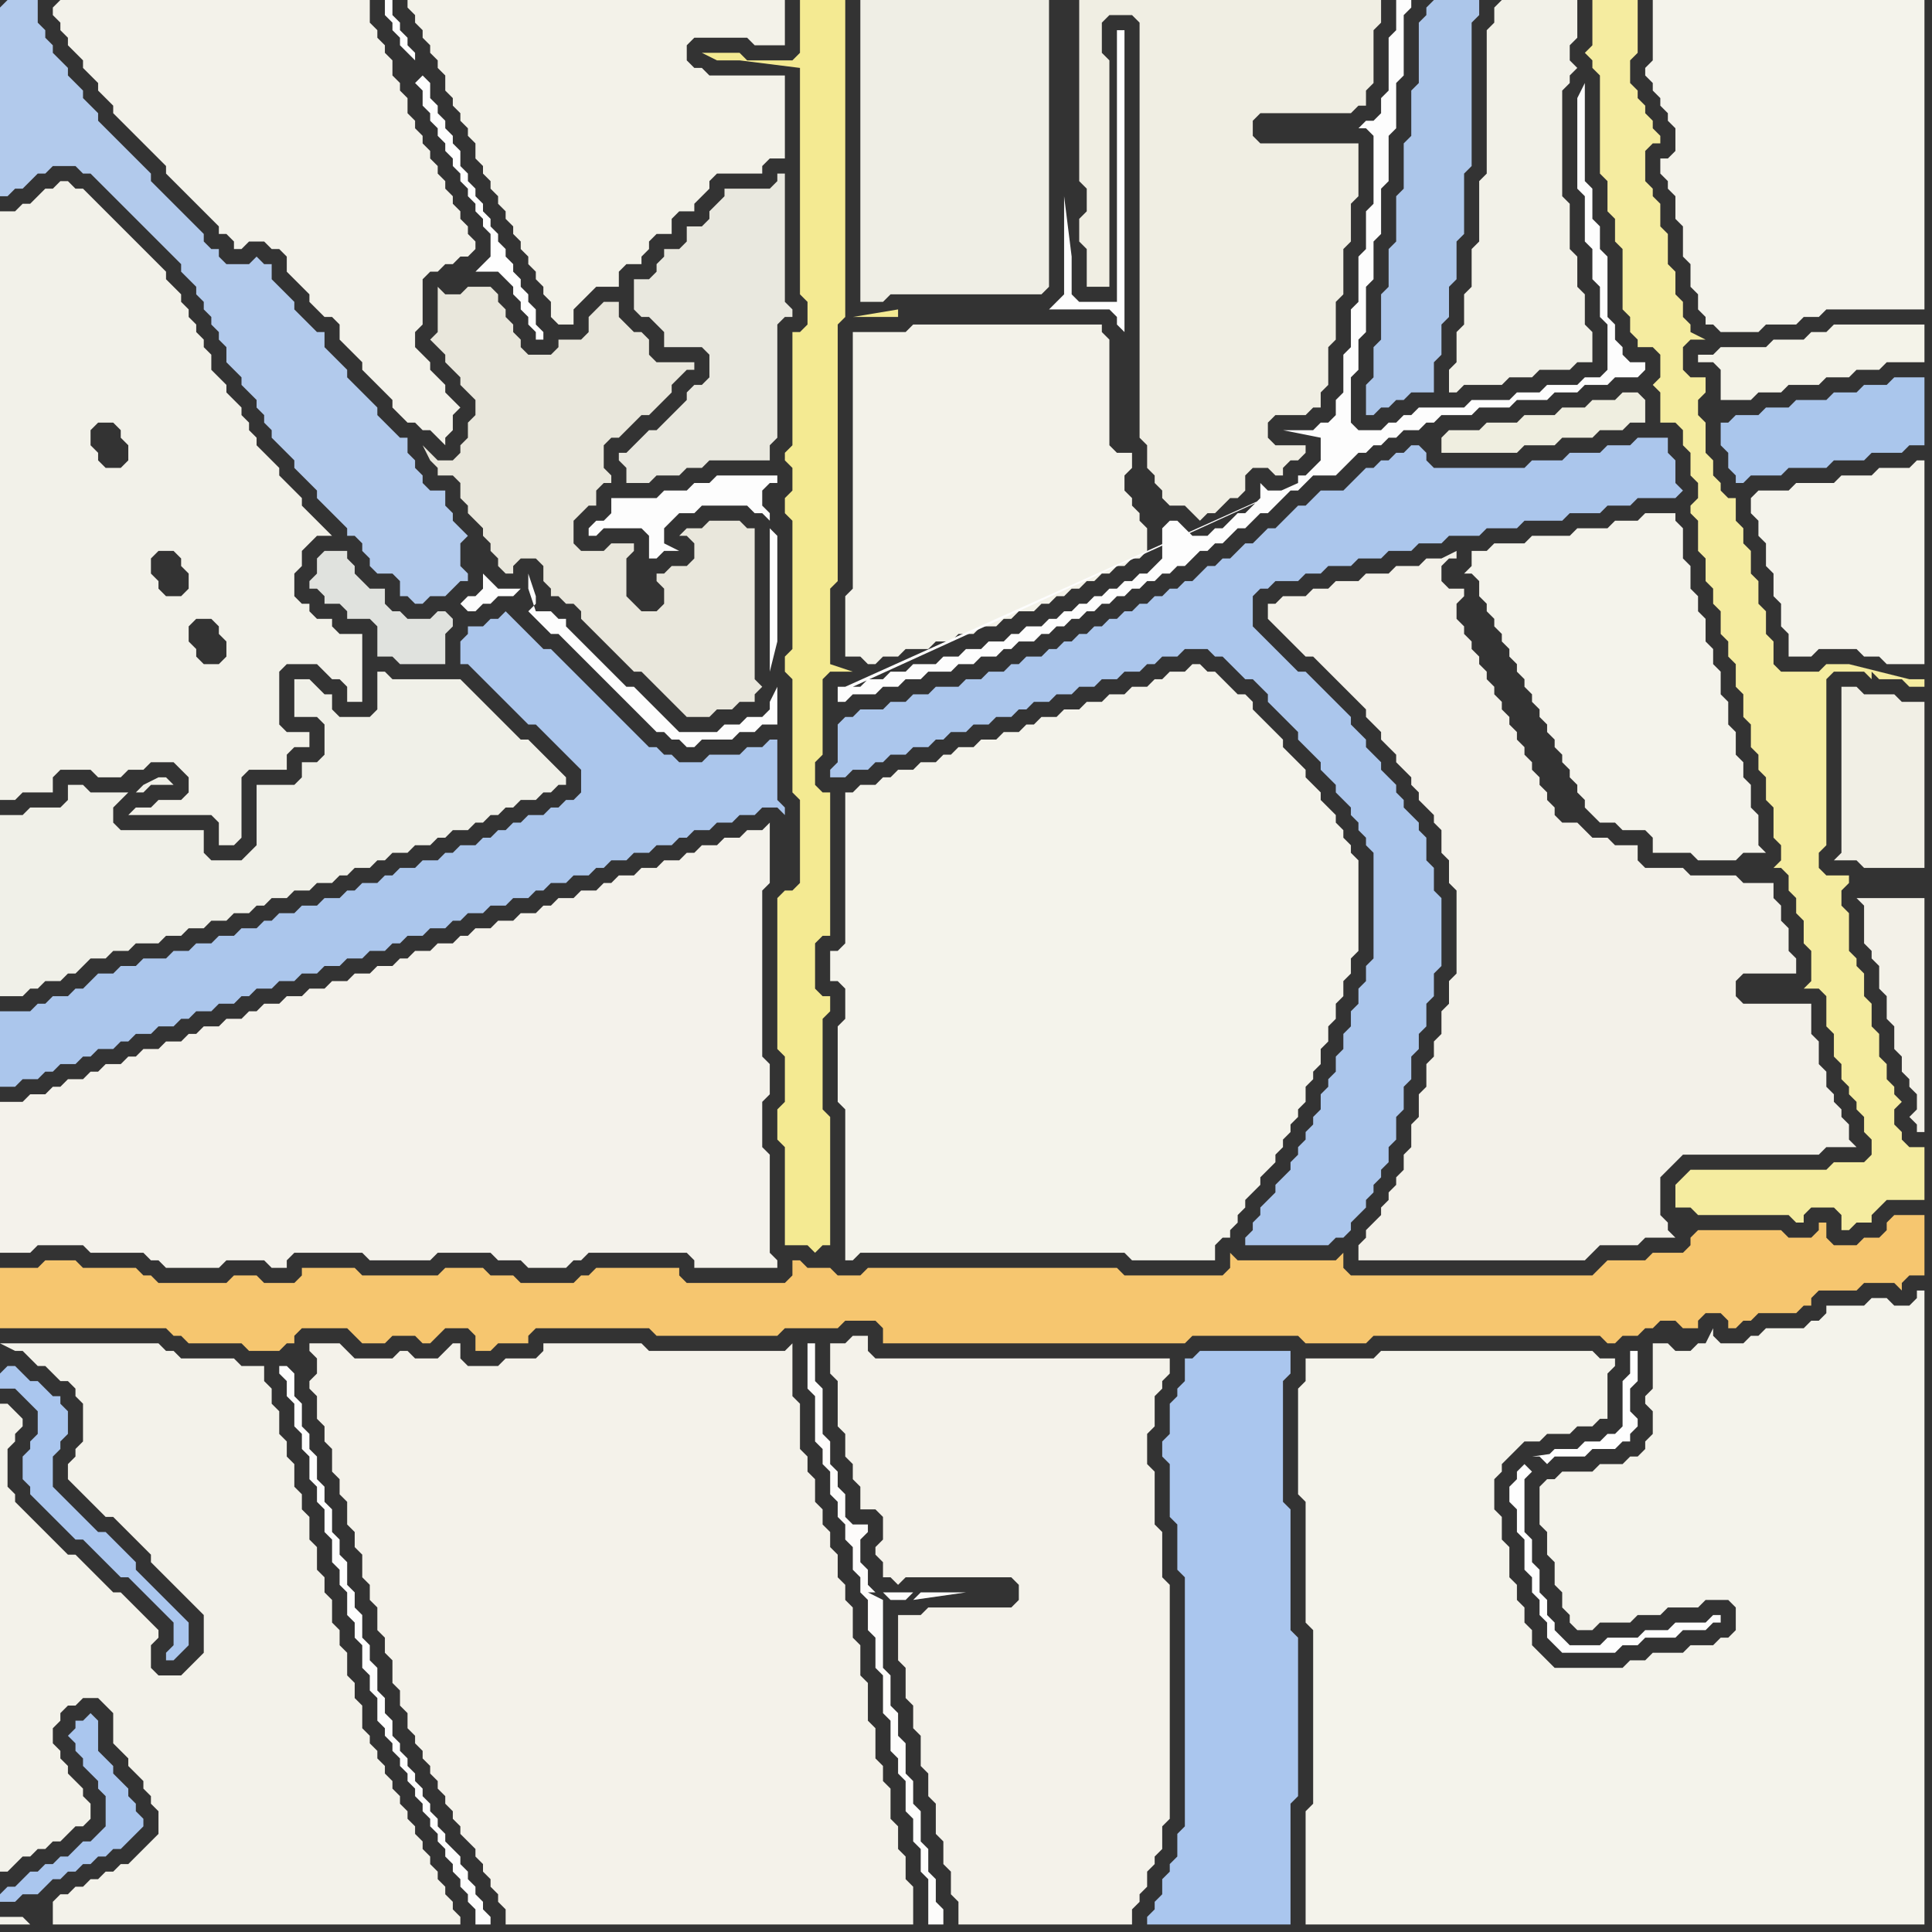 <svg width="256" height="256" xmlns="http://www.w3.org/2000/svg"><rect width="100%" height="100%" fill="#333333" stroke="none"/><script> 
var tempColor;
function hoverPath(evt){
obj = evt.target;
tempColor = obj.getAttribute("fill");
obj.setAttribute("fill","red");
//alert(tempColor);
//obj.setAttribute("stroke","red");}
function recoverPath(evt){
obj = evt.target;
obj.setAttribute("fill", tempColor);
//obj.setAttribute("stroke", tempColor);
}</script><path onmouseover="hoverPath(evt)" onmouseout="recoverPath(evt)" fill="rgb(171,198,236)" d="M  111,96l 0,5 -1,1 0,1 2,0 1,-1 2,0 1,-1 1,0 1,-1 2,0 1,-1 2,0 1,-1 1,0 1,-1 2,0 1,-1 2,0 1,-1 2,0 1,-1 1,0 1,-1 2,0 1,-1 2,0 1,-1 2,0 1,-1 2,0 1,-1 2,0 1,-1 1,0 1,-1 2,0 1,-1 3,0 1,1 1,0 1,1 1,1 1,1 1,0 1,1 1,1 0,1 1,1 1,1 1,1 1,1 0,1 1,1 1,1 1,1 0,1 1,1 1,1 0,1 1,1 1,1 0,1 1,1 0,1 1,1 0,1 1,1 0,14 -1,1 0,2 -1,1 0,2 -1,1 0,2 -1,1 0,2 -1,1 0,2 -1,1 0,1 -1,1 0,2 -1,1 0,1 -1,1 0,1 -1,1 0,1 -1,1 0,1 -1,1 -1,1 0,1 -1,1 -1,1 0,1 -1,1 0,1 -1,1 0,1 11,0 1,-1 1,0 1,-1 0,-1 1,-1 1,-1 0,-1 1,-1 0,-1 1,-1 0,-1 1,-1 0,-2 1,-1 0,-3 1,-1 0,-3 1,-1 0,-3 1,-1 0,-2 1,-1 0,-3 1,-1 0,-3 1,-1 0,-9 -1,-1 0,-3 -1,-1 0,-3 -1,-1 0,-1 -1,-1 -1,-1 0,-1 -1,-1 0,-1 -1,-1 -1,-1 0,-1 -1,-1 -1,-1 0,-1 -1,-1 -1,-1 0,-1 -1,-1 -1,-1 -1,-1 -1,-1 -1,-1 -1,-1 -1,0 -1,-1 -1,-1 -1,-1 -1,-1 -1,-1 -1,-1 0,-4 1,-1 1,0 1,-1 3,0 1,-1 2,0 1,-1 3,0 1,-1 3,0 1,-1 3,0 1,-1 3,0 1,-1 4,0 1,-1 4,0 1,-1 5,0 1,-1 4,0 1,-1 3,0 1,-1 5,0 1,-1 -1,-1 0,-3 -1,-1 0,-2 -4,0 -1,1 -3,0 -1,1 -4,0 -1,1 -4,0 -1,1 -12,0 -1,-1 0,-1 -1,-1 -1,0 -1,1 -1,0 -1,1 -1,0 -1,1 -1,0 -3,3 -3,0 -1,1 -1,1 -1,0 -1,1 -1,1 -1,1 -1,0 -1,1 -1,1 -1,0 -1,1 -1,1 -1,0 -1,1 -1,0 -1,1 -1,1 -1,0 -1,1 -1,0 -1,1 -1,0 -1,1 -1,0 -1,1 -1,0 -1,1 -1,0 -1,1 -1,0 -1,1 -1,0 -1,1 -1,0 -1,1 -1,0 -1,1 -2,0 -1,1 -1,0 -1,1 -2,0 -1,1 -2,0 -1,1 -3,0 -1,1 -2,0 -1,1 -2,0 -1,1 -3,0 -1,1 -1,0 -1,1Z"/>
<path onmouseover="hoverPath(evt)" onmouseout="recoverPath(evt)" fill="rgb(244,242,234)" d="M  119,216l 0,4 1,1 0,4 1,1 0,3 1,1 0,4 1,1 0,3 1,1 0,4 1,1 0,3 1,1 0,3 1,1 0,3 23,0 0,-2 1,-1 0,-1 1,-1 0,-2 1,-1 0,-1 1,-1 0,-3 1,-1 0,-31 -1,-1 0,-6 -1,-1 0,-7 -1,-1 0,-4 1,-1 0,-4 1,-1 0,-1 1,-1 0,-2 -39,0 -1,-1 0,-2 -2,0 -1,1 -2,0 0,4 1,1 0,6 1,1 0,3 1,1 0,2 1,1 0,3 2,0 1,1 0,3 -1,1 0,1 1,1 0,2 1,0 1,1 1,-1 14,0 1,1 0,2 -1,1 -11,0 -1,1 -3,0Z"/>
<path onmouseover="hoverPath(evt)" onmouseout="recoverPath(evt)" fill="rgb(170,198,238)" d="M  158,180l -1,0 0,3 -1,1 0,1 -1,1 0,4 -1,1 0,2 1,1 0,7 1,1 0,6 1,1 0,33 -1,1 0,3 -1,1 0,1 -1,1 0,2 -1,1 0,1 -1,1 0,1 19,0 0,-16 1,-1 0,-21 -1,-1 0,-16 -1,-1 0,-16 1,-1 0,-3 -12,0 -1,1Z"/>
<path onmouseover="hoverPath(evt)" onmouseout="recoverPath(evt)" fill="rgb(243,241,233)" d="M  169,80l -1,0 0,2 1,1 0,0 1,1 1,1 1,1 1,1 1,0 1,1 1,1 1,1 1,1 1,1 1,1 1,1 0,1 2,2 0,1 1,1 1,1 0,1 1,1 1,1 0,1 1,1 0,1 1,1 1,1 0,1 1,1 0,3 1,1 0,3 1,1 0,11 -1,1 0,3 -1,1 0,3 -1,1 0,2 -1,1 0,3 -1,1 0,3 -1,1 0,3 -1,1 0,2 -1,1 0,1 -1,1 0,1 -1,1 0,1 -1,1 -1,1 0,1 -1,1 0,2 30,0 1,-1 1,-1 5,0 1,-1 4,0 -1,-1 0,-1 -1,-1 0,-5 1,-1 2,-2 18,0 1,-1 4,0 -1,-1 0,-2 -1,-1 0,-1 -1,-1 0,-1 -1,-1 0,-2 -1,-1 0,-3 -1,-1 0,-4 -9,0 -1,-1 0,-2 1,-1 7,0 0,-2 -1,-1 0,-3 -1,-1 0,-2 -1,-1 0,-2 -4,0 -1,-1 -6,0 -1,-1 -5,0 -1,-1 0,-2 -3,0 -1,-1 -2,0 -1,-1 -1,-1 -2,0 -1,-1 0,-1 -1,-1 0,-1 -1,-1 0,-1 -1,-1 0,-1 -1,-1 0,-1 -1,-1 0,-1 -1,-1 0,-1 -1,-1 0,-1 -1,-1 0,-1 -1,-1 0,-1 -1,-1 0,-1 -1,-1 0,-1 -1,-1 0,-1 -1,-1 0,-2 1,-1 0,-1 -2,0 -1,-1 0,-2 1,-1 1,0 0,-1 -2,1 -2,0 -1,1 -3,0 -1,1 -3,0 -1,1 -3,0 -1,1 -2,0 -1,1 -3,0 -1,1Z"/>
<path onmouseover="hoverPath(evt)" onmouseout="recoverPath(evt)" fill="rgb(244,243,235)" d="M  174,180l -1,0 0,3 -1,1 0,14 1,1 0,16 1,1 0,23 -1,1 0,15 82,0 0,-84 -1,0 0,1 -1,1 -2,0 -1,-1 -2,0 -1,1 -5,0 0,1 -1,1 -1,0 -1,1 -5,0 -1,1 -1,0 -1,1 -3,0 -1,-1 0,-1 -1,2 -1,0 -1,1 -2,0 -1,-1 -2,0 0,6 -1,1 0,1 1,1 0,3 -1,1 0,1 -1,1 -1,0 -1,1 -3,0 -1,1 -4,0 -1,1 -1,0 -1,1 0,5 1,1 0,3 1,1 0,3 1,1 0,2 1,1 0,1 1,1 2,0 1,-1 4,0 1,-1 3,0 1,-1 4,0 1,-1 3,0 1,1 0,3 -1,1 -1,0 -1,1 -3,0 -1,1 -4,0 -1,1 -2,0 -1,1 -9,0 -3,-3 0,-2 -1,-1 0,-2 -1,-1 0,-2 -1,-1 0,-4 -1,-1 0,-3 -1,-1 0,-4 1,-1 0,-1 1,-1 1,-1 1,-1 2,0 1,-1 3,0 1,-1 2,0 1,-1 1,0 0,-6 1,-1 0,-1 -2,0 -1,-1 -28,0 -1,1Z"/>
<path onmouseover="hoverPath(evt)" onmouseout="recoverPath(evt)" fill="rgb(170,198,236)" d="M  229,56l -1,0 0,3 1,1 0,2 1,1 0,1 1,0 1,-1 4,0 1,-1 5,0 1,-1 4,0 1,-1 4,0 1,-1 2,0 0,-9 -4,0 -1,1 -3,0 -1,1 -3,0 -1,1 -4,0 -1,1 -3,0 -1,1 -3,0 -1,1Z"/>
<path onmouseover="hoverPath(evt)" onmouseout="recoverPath(evt)" fill="rgb(244,243,233)" d="M  250,48l 5,0 0,-5 -12,0 -1,1 -2,0 -1,1 -4,0 -1,1 -6,0 -1,1 -2,0 0,1 2,0 1,1 0,4 4,0 1,-1 3,0 1,-1 4,0 1,-1 3,0 1,-1 3,0 1,-1 -22,6 0,0 22,-6Z"/>
<path onmouseover="hoverPath(evt)" onmouseout="recoverPath(evt)" fill="rgb(178,202,236)" d="M  0,1l 0,25 1,0 1,-1 1,0 1,-1 1,-1 1,0 1,-1 3,0 1,1 1,0 1,1 1,1 1,1 1,1 1,1 1,1 1,1 1,1 1,1 1,1 1,1 1,1 0,1 1,1 1,1 0,1 1,1 0,1 1,1 0,1 1,1 0,1 1,1 0,2 1,1 1,1 0,1 1,1 1,1 0,1 1,1 0,1 1,1 0,1 1,1 1,1 1,1 0,1 2,2 1,1 0,1 1,1 1,1 1,1 1,1 0,1 1,0 1,1 0,1 1,1 0,1 1,1 2,0 1,1 0,2 1,0 1,1 1,0 1,-1 2,0 1,-1 1,-1 1,0 0,-1 -1,-1 0,-3 1,-1 -1,-1 -1,-1 0,-1 -1,-1 0,-2 -2,0 -1,-1 0,-1 -1,-1 0,-1 -1,-1 0,-2 -1,0 -1,-1 -1,-1 -1,-1 0,-1 -1,-1 -1,-1 -1,-1 -1,-1 0,-1 -1,-1 -1,-1 -1,-1 0,-2 -1,0 -1,-1 -1,-1 -1,-1 0,-1 -1,-1 -1,-1 -1,-1 0,-2 -1,0 -1,-1 -1,1 -3,0 -1,-1 0,-1 -1,0 -1,-1 0,-1 -1,-1 -1,-1 -1,-1 -1,-1 -1,-1 -1,-1 -1,-1 0,-1 -1,-1 -1,-1 -1,-1 -1,-1 -1,-1 -1,-1 -1,-1 0,-1 -1,-1 -1,-1 0,-1 -1,-1 -1,-1 0,-1 -1,-1 -1,-1 0,-1 -1,-1 0,-1 -1,-1 0,-3 -4,0 -1,1Z"/>
<path onmouseover="hoverPath(evt)" onmouseout="recoverPath(evt)" fill="rgb(243,242,234)" d="M  7,1l 0,1 1,1 0,1 1,1 0,1 1,1 1,1 0,1 1,1 1,1 0,1 1,1 1,1 0,1 1,1 6,6 0,1 1,1 1,1 1,1 1,1 1,1 1,1 1,1 0,1 1,0 1,1 0,1 1,0 1,-1 2,0 1,1 1,0 1,1 0,2 1,1 1,1 1,1 0,1 1,1 1,1 1,0 1,1 0,2 1,1 1,1 1,1 0,1 1,1 1,1 1,1 1,1 0,1 1,1 1,1 1,0 1,1 1,0 1,1 1,1 0,-1 1,-1 0,-2 1,-1 -1,-1 0,0 -1,-1 0,-1 -1,-1 -1,-1 0,-1 -1,-1 -1,-1 0,-2 1,-1 0,-6 1,-1 1,0 1,-1 1,0 1,-1 1,0 1,-1 0,-1 -1,-1 0,-1 -1,-1 0,-1 -1,-1 0,-1 -1,-1 0,-1 -1,-1 0,-1 -1,-1 0,-1 -1,-1 0,-1 -1,-1 0,-1 -1,-1 0,-2 -1,-1 0,-1 -1,-1 0,-2 -1,-1 0,-1 -1,-1 0,-1 -1,-1 0,-3 -41,0 -1,1Z"/>
<path onmouseover="hoverPath(evt)" onmouseout="recoverPath(evt)" fill="rgb(240,240,232)" d="M  16,110l -1,-1 0,-2 1,-1 1,-1 -5,0 -1,-1 -2,0 0,2 -1,1 -4,0 -1,1 -3,0 0,24 3,0 1,-1 1,0 1,-1 2,0 1,-1 1,0 1,-1 1,-1 2,0 1,-1 2,0 1,-1 3,0 1,-1 2,0 1,-1 2,0 1,-1 2,0 1,-1 2,0 1,-1 1,0 1,-1 2,0 1,-1 2,0 1,-1 2,0 1,-1 1,0 1,-1 2,0 1,-1 1,0 1,-1 2,0 1,-1 2,0 1,-1 1,0 1,-1 2,0 1,-1 1,0 1,-1 1,0 1,-1 1,0 1,-1 2,0 1,-1 1,0 1,-1 1,0 0,-1 -1,-1 0,0 -1,-1 -1,-1 -1,-1 -1,-1 -1,0 -1,-1 -1,-1 -1,-1 -1,-1 -1,-1 -1,-1 -1,-1 -1,-1 -9,0 -1,-1 -1,0 0,5 -1,1 -4,0 -1,-1 0,-2 -1,0 -1,-1 -1,-1 -2,0 0,5 3,0 1,1 0,4 -1,1 -2,0 0,2 -1,1 -5,0 0,8 -1,1 -1,1 -4,0 -1,-1 0,-3 -11,0 2,-5 1,0 1,-1 3,0 -1,-1 -1,0 -2,1 -1,1 -2,5Z"/>
<path onmouseover="hoverPath(evt)" onmouseout="recoverPath(evt)" fill="rgb(253,253,253)" d="M  38,181l -1,0 0,1 1,1 0,2 1,1 0,3 1,1 0,2 1,1 0,3 1,1 0,2 1,1 0,3 1,1 0,3 1,1 0,2 1,1 0,3 1,1 0,2 1,1 0,3 1,1 0,2 1,1 0,3 1,1 0,1 1,1 0,1 1,1 0,1 1,1 0,1 1,1 0,1 1,1 0,1 1,1 0,1 1,1 0,1 1,1 0,1 1,1 0,1 1,1 0,1 1,1 0,1 1,1 0,2 2,0 0,-1 -1,-1 0,-1 -1,-1 0,-1 -1,-1 0,-1 -1,-1 0,-1 -1,-1 -1,-1 0,-1 -1,-1 0,-1 -1,-1 0,-1 -1,-1 0,-1 -1,-1 0,-1 -1,-1 0,-1 -1,-1 0,-1 -1,-1 0,-2 -1,-1 0,-2 -1,-1 0,-3 -1,-1 0,-2 -1,-1 0,-3 -1,-1 0,-2 -1,-1 0,-3 -1,-1 0,-2 -1,-1 0,-3 -1,-1 0,-2 -1,-1 0,-3 -1,-1 0,-2 -1,-1 0,-3 -1,-1 0,-3 -1,-1 1,-1Z"/>
<path onmouseover="hoverPath(evt)" onmouseout="recoverPath(evt)" fill="rgb(244,242,234)" d="M  42,181l 0,1 -1,1 0,1 1,1 0,3 1,1 0,2 1,1 0,3 1,1 0,2 1,1 0,3 1,1 0,2 1,1 0,3 1,1 0,2 1,1 0,3 1,1 0,2 1,1 0,3 1,1 0,2 1,1 0,2 1,1 0,1 1,1 0,1 1,1 0,1 1,1 0,1 1,1 0,1 1,1 0,1 1,1 0,1 1,1 1,1 0,1 1,1 0,1 1,1 0,1 1,1 0,1 1,1 0,2 54,0 0,-5 -1,-1 0,-3 -1,-1 0,-3 -1,-1 0,-4 -1,-1 0,-2 -1,-1 0,-4 -1,-1 0,-5 -1,-1 0,-4 -1,-1 0,-4 -1,-1 0,-2 -1,-1 0,-3 -1,-1 0,-2 -1,-1 0,-2 -1,-1 0,-3 -1,-1 0,-2 -1,-1 0,-6 -1,-1 0,-7 -1,1 -18,0 -1,-1 -13,0 0,1 -1,1 -4,0 -1,1 -4,0 -1,-1 0,-2 -1,0 -1,1 0,0 -1,1 -3,0 -1,-1 -1,0 -1,1 -5,0 -1,-1 -1,-1 -4,0 0,1 1,1Z"/>
<path onmouseover="hoverPath(evt)" onmouseout="recoverPath(evt)" fill="rgb(243,242,233)" d="M  56,0l -2,0 0,1 1,1 0,1 1,1 0,1 1,1 0,1 1,1 0,1 1,1 0,2 1,1 0,1 1,1 0,1 1,1 0,1 1,1 0,2 1,1 0,1 1,1 0,1 1,1 0,1 1,1 0,1 1,1 0,1 1,1 0,1 1,1 0,1 1,1 0,1 1,1 0,1 1,1 0,2 1,1 2,0 0,-2 1,-1 1,-1 1,-1 3,0 0,-2 1,-1 2,0 0,-1 1,-1 0,-1 1,-1 2,0 0,-2 1,-1 2,0 0,-1 1,-1 1,-1 0,-1 1,-1 6,0 0,-1 1,-1 2,0 0,-11 -10,0 -1,-1 -1,0 -1,-1 0,-2 1,-1 7,0 1,1 4,0 0,-6Z"/>
<path onmouseover="hoverPath(evt)" onmouseout="recoverPath(evt)" fill="rgb(244,234,146)" d="M  106,25l 0,14 1,1 0,3 -1,1 -1,0 0,15 -1,1 0,1 1,1 0,3 -1,1 0,2 1,1 0,17 -1,1 0,2 1,1 0,15 1,1 0,11 -1,1 -1,0 -1,1 0,20 1,1 0,6 -1,1 0,4 1,1 0,13 3,0 1,1 1,-1 1,0 0,-17 -1,-1 0,-12 1,-1 0,-2 -1,0 -1,-1 0,-6 1,-1 1,0 0,-19 -1,0 -1,-1 0,-3 1,-1 0,-10 1,-1 3,0 -3,-1 0,-10 1,-1 0,-34 1,-1 0,-42 -6,0 0,7 -1,1 -6,0 -1,-1 -5,0 2,1 3,0 8,1 0,16 7,17 6,0 0,-1 -6,1 -7,-17Z"/>
<path onmouseover="hoverPath(evt)" onmouseout="recoverPath(evt)" fill="rgb(240,238,227)" d="M  152,0l -9,0 0,24 1,1 0,3 -1,1 0,3 1,1 0,5 3,0 0,-30 -1,-1 0,-4 1,-1 3,0 1,1 0,55 1,1 0,3 1,1 0,1 1,1 0,1 1,1 2,0 1,1 1,1 1,-1 1,0 1,-1 1,-1 1,0 1,-1 0,-2 1,-1 2,0 1,1 1,0 0,-1 1,-1 1,0 1,-1 0,-1 -4,0 -1,-1 0,-2 1,-1 4,0 1,-1 1,0 0,-2 1,-1 0,-5 1,-1 0,-5 1,-1 0,-6 1,-1 0,-5 1,-1 0,-7 -13,0 -1,-1 0,-2 1,-1 12,0 1,-1 1,0 0,-2 1,-1 0,-7 1,-1 0,-3Z"/>
<path onmouseover="hoverPath(evt)" onmouseout="recoverPath(evt)" fill="rgb(172,198,234)" d="M  189,1l 0,1 -1,1 0,8 -1,1 0,6 -1,1 0,6 -1,1 0,6 -1,1 0,5 -1,1 0,6 -1,1 0,4 -1,1 0,4 1,0 1,-1 1,0 1,-1 1,0 1,-1 3,0 0,-4 1,-1 0,-4 1,-1 0,-4 1,-1 0,-5 1,-1 0,-8 1,-1 0,-19 1,-1 0,-2 -6,0 -1,1Z"/>
<path onmouseover="hoverPath(evt)" onmouseout="recoverPath(evt)" fill="rgb(244,243,235)" d="M  197,73l -2,0 0,2 -1,1 1,0 1,1 0,2 1,1 0,1 1,1 0,1 1,1 0,1 1,1 0,1 1,1 0,1 1,1 0,1 1,1 0,1 1,1 0,1 1,1 0,1 1,1 0,1 1,1 0,1 1,1 0,1 1,1 0,1 1,1 0,1 1,1 1,1 2,0 1,1 3,0 1,1 0,2 5,0 1,1 5,0 1,-1 3,0 -1,-1 0,-4 -1,-1 0,-3 -1,-1 0,-2 -1,-1 0,-3 -1,-1 0,-3 -1,-1 0,-3 -1,-1 0,-2 -1,-1 0,-3 -1,-1 0,-2 -1,-1 0,-3 -1,-1 0,-4 -1,-1 0,-1 -4,0 -1,1 -3,0 -1,1 -4,0 -1,1 -5,0 -1,1 -4,0 -1,1Z"/>
<path onmouseover="hoverPath(evt)" onmouseout="recoverPath(evt)" fill="rgb(242,241,232)" d="M  198,1l 0,2 -1,1 0,19 -1,1 0,8 -1,1 0,5 -1,1 0,4 -1,1 0,4 -1,1 0,3 1,0 1,-1 5,0 1,-1 3,0 1,-1 4,0 1,-1 2,0 0,-4 -1,-1 0,-4 -1,-1 0,-4 -1,-1 0,-6 -1,-1 0,-14 1,-1 0,-1 1,-1 -1,-1 0,-2 1,-1 0,-5 -10,0 -1,1Z"/>
<path onmouseover="hoverPath(evt)" onmouseout="recoverPath(evt)" fill="rgb(245,236,160)" d="M  212,0l -1,0 0,6 -1,1 1,1 0,1 1,1 0,13 1,1 0,4 1,1 0,3 1,1 0,8 1,1 0,2 1,1 0,1 2,0 1,1 0,3 -1,1 1,1 0,4 2,0 1,1 0,2 1,1 0,3 1,1 0,2 -1,1 0,1 1,1 0,4 1,1 0,3 1,1 0,2 1,1 0,3 1,1 0,2 1,1 0,3 1,1 0,3 1,1 0,3 1,1 0,2 1,1 0,3 1,1 0,4 1,1 0,2 -1,1 1,0 1,1 0,2 1,1 0,2 1,1 0,3 1,1 0,4 -1,1 2,0 1,1 0,4 1,1 0,3 1,1 0,2 1,1 0,1 1,1 0,1 1,1 0,2 1,1 0,2 -1,1 -4,0 -1,1 -18,0 -1,1 -1,1 0,3 2,0 1,1 12,0 1,1 1,0 0,-1 1,-1 3,0 1,1 0,2 1,0 1,-1 2,0 0,-1 1,-1 1,-1 5,0 0,-7 -2,0 -1,-1 0,-1 -1,-1 0,-2 1,-1 -1,-1 0,-1 -1,-1 0,-2 -1,-1 0,-3 -1,-1 0,-3 -1,-1 0,-3 -1,-1 0,-1 -1,-1 0,-5 -1,-1 0,-2 1,-1 0,-1 -3,0 -1,-1 0,-2 1,-1 0,-22 1,-1 4,0 1,1 0,-1 1,1 3,0 1,1 2,0 0,-1 -2,0 -8,-2 -3,0 -1,1 -5,0 -1,-1 0,-3 -1,-1 0,-3 -1,-1 0,-3 -1,-1 0,-3 -1,-1 0,-2 -1,-1 0,-3 -1,0 -1,-1 0,-1 -1,-1 0,-2 -1,-1 0,-4 -1,-1 0,-2 1,-1 0,-2 -2,0 -1,-1 0,-3 1,-1 2,0 -2,-1 0,-1 -1,-1 0,-2 -1,-1 0,-3 -1,-1 0,-4 -1,-1 0,-3 -1,-1 0,-1 -1,-1 0,-4 1,-1 1,0 0,-1 -1,-1 0,-1 -1,-1 0,-1 -1,-1 0,-1 -1,-1 0,-3 1,-1 0,-7 -5,0 34,117 0,0 -34,-117Z"/>
<path onmouseover="hoverPath(evt)" onmouseout="recoverPath(evt)" fill="rgb(246,198,111)" d="M  0,170l 0,6 22,0 1,1 1,0 1,1 7,0 1,1 4,0 1,-1 1,0 0,-1 1,-1 6,0 1,1 1,1 3,0 1,-1 3,0 1,1 1,0 1,-1 1,-1 3,0 1,1 0,2 2,0 1,-1 4,0 0,-1 1,-1 15,0 1,1 16,0 1,-1 7,0 1,-1 4,0 1,1 0,2 40,0 1,-1 14,0 1,1 8,0 1,-1 30,0 1,1 1,0 1,-1 2,0 1,-1 1,0 1,-1 2,0 1,1 2,0 0,-1 1,-1 2,0 1,1 0,1 1,0 1,-1 1,0 1,-1 5,0 1,-1 1,0 0,-1 1,-1 5,0 1,-1 4,0 1,1 0,-1 1,-1 2,0 0,-8 -4,0 -1,1 0,1 -1,1 -2,0 -1,1 -3,0 -1,-1 0,-2 -1,0 0,1 -1,1 -3,0 -1,-1 -11,0 -1,1 0,1 -1,1 -4,0 -1,1 -5,0 -1,1 -1,1 -32,0 -1,-1 0,-2 -1,1 -13,0 -1,-1 0,2 -1,1 -13,0 -1,-1 -33,0 -1,1 -3,0 -1,-1 -3,0 -1,-1 -1,0 0,2 -1,1 -13,0 -1,-1 0,-1 -11,0 -1,1 -1,0 -1,1 -7,0 -1,-1 -3,0 -1,-1 -5,0 -1,1 -10,0 -1,-1 -7,0 0,1 -1,1 -4,0 -1,-1 -3,0 -1,1 -9,0 -1,-1 -1,0 -1,-1 -7,0 -1,-1 -4,0 -1,1 -5,0Z"/>
<path onmouseover="hoverPath(evt)" onmouseout="recoverPath(evt)" fill="rgb(170,198,238)" d="M  0,182l 0,2 2,0 1,1 1,1 1,1 0,3 -1,1 0,1 -1,1 0,3 1,1 0,1 1,1 1,1 1,1 1,1 1,1 1,1 1,0 1,1 1,1 1,1 1,1 1,1 1,0 1,1 1,1 1,1 1,1 1,1 1,1 0,3 -1,1 0,1 1,0 1,-1 0,0 1,-1 0,-3 -1,-1 0,0 -1,-1 -1,-1 -1,-1 -1,-1 -1,-1 -1,-1 0,-1 -1,-1 -1,-1 -1,-1 -1,-1 -1,0 -1,-1 -1,-1 -1,-1 -1,-1 -1,-1 -1,-1 0,-4 1,-1 0,-1 1,-1 0,-3 -1,-1 0,-1 -1,0 -1,-1 -1,-1 -1,0 -1,-1 -1,-1 -1,0 -1,1Z"/>
<path onmouseover="hoverPath(evt)" onmouseout="recoverPath(evt)" fill="rgb(243,242,234)" d="M  3,254l -3,0 0,1 4,0 -1,-1 4,1 54,0 0,-1 -1,-1 0,-1 -1,-1 0,-1 -1,-1 0,-1 -1,-1 0,-1 -1,-1 0,-1 -1,-1 0,-1 -1,-1 0,-1 -1,-1 0,-1 -1,-1 0,-1 -1,-1 0,-1 -1,-1 0,-1 -1,-1 0,-1 -1,-1 0,-3 -1,-1 0,-2 -1,-1 0,-3 -1,-1 0,-2 -1,-1 0,-3 -1,-1 0,-2 -1,-1 0,-3 -1,-1 0,-3 -1,-1 0,-2 -1,-1 0,-3 -1,-1 0,-2 -1,-1 0,-3 -1,-1 0,-2 -1,-1 0,-2 -3,0 -1,-1 -7,0 -1,-1 -1,0 -1,-1 -21,0 2,1 1,0 1,1 1,1 1,0 1,1 1,1 1,0 1,1 0,1 1,1 0,5 -1,1 0,1 -1,1 0,2 1,1 0,0 1,1 1,1 1,1 1,1 1,0 1,1 1,1 1,1 1,1 1,1 0,1 1,1 1,1 1,1 1,1 1,1 1,1 1,1 0,5 -1,1 -2,2 -3,0 -1,-1 0,-3 1,-1 0,-1 -1,-1 0,0 -1,-1 -1,-1 -1,-1 -1,-1 -1,0 -1,-1 -1,-1 -1,-1 -1,-1 -1,-1 -1,0 -1,-1 -1,-1 -5,-5 0,-1 -1,-1 0,-5 1,-1 0,-1 1,-1 0,-1 -1,-1 0,0 -1,-1 -1,0 0,62 1,0 1,-1 1,-1 1,0 1,-1 1,0 1,-1 1,0 1,-1 1,-1 1,0 1,-1 0,-2 -1,-1 0,-1 -1,-1 -1,-1 0,-1 -1,-1 0,-1 -1,-1 0,-2 1,-1 0,-1 1,-1 1,0 1,-1 2,0 1,1 1,1 0,4 1,1 1,1 0,1 1,1 1,1 0,1 1,1 0,1 1,1 0,3 -1,1 -1,1 -1,1 -1,1 -1,0 -1,1 -1,0 -1,1 -1,0 -1,1 -1,0 -1,1 -1,0 -1,1 0,3 -4,-1Z"/>
<path onmouseover="hoverPath(evt)" onmouseout="recoverPath(evt)" fill="rgb(224,226,222)" d="M  42,74l 0,2 -1,1 0,1 1,0 1,1 0,1 2,0 1,1 0,1 3,0 1,1 0,4 2,0 1,1 6,0 0,-4 1,-1 0,-1 -1,-1 -1,0 -1,1 -3,0 -1,-1 -1,0 -1,-1 0,-2 -2,0 -1,-1 -1,-1 0,-1 -1,-1 0,-1 -3,0 -1,1Z"/>
<path onmouseover="hoverPath(evt)" onmouseout="recoverPath(evt)" fill="rgb(253,253,253)" d="M  69,78l -3,0 -1,-1 -1,-1 0,2 -1,1 -1,0 -1,1 1,1 1,0 1,-1 1,0 1,-1 2,0 1,-1 1,0 0,-2 1,3 0,1 -1,1 0,0 1,1 1,1 1,1 1,0 1,1 1,1 1,1 1,1 1,1 1,1 1,1 1,1 1,1 1,1 1,1 1,1 1,1 1,0 1,1 1,0 1,1 1,0 1,-1 4,0 1,-1 2,0 1,-1 2,0 0,-5 -1,2 0,1 -1,1 -2,0 -1,1 -2,0 -1,1 -5,0 -1,-1 -1,-1 -1,-1 -1,-1 -1,-1 -1,-1 -1,0 -1,-1 -1,-1 -1,-1 -1,-1 -1,-1 -1,-1 -1,-1 -1,-1 0,-1 -1,0 -1,-1 -2,0 -1,-3Z"/>
<path onmouseover="hoverPath(evt)" onmouseout="recoverPath(evt)" fill="rgb(233,231,220)" d="M  77,45l -3,0 0,1 -1,1 -3,0 -1,-1 0,-1 -1,-1 0,-1 -1,-1 0,-1 -1,-1 0,-1 -1,-1 -3,0 -1,1 -2,0 -1,-1 0,6 -1,1 1,1 0,0 1,1 0,1 1,1 1,1 0,1 1,1 1,1 0,2 -1,1 0,2 -1,1 0,1 -1,1 -2,0 -1,-1 -1,-1 1,2 0,0 1,1 0,1 2,0 1,1 0,2 1,1 0,1 1,1 1,1 0,1 1,1 0,1 1,1 0,1 1,1 1,0 0,-1 1,-1 2,0 1,1 0,2 1,1 0,1 1,0 1,1 1,0 1,1 0,1 1,1 1,1 1,1 1,1 1,1 1,1 1,1 1,0 1,1 1,1 1,1 1,1 1,1 1,1 3,0 1,-1 2,0 1,-1 2,0 0,-1 1,-1 -1,-1 0,-20 -1,0 -1,-1 -4,0 -1,1 -2,0 -1,1 1,0 1,1 0,2 -1,1 -2,0 -1,1 -1,0 0,1 1,1 0,2 -1,1 -2,0 -1,-1 -1,-1 0,-5 1,-1 0,-1 -3,0 -1,1 -3,0 -1,-1 0,-3 1,-1 1,-1 1,0 0,-2 1,-1 1,0 0,-1 -1,-1 0,-3 1,-1 1,0 1,-1 1,-1 1,-1 1,0 1,-1 1,-1 1,-1 0,-1 1,-1 1,-1 1,0 0,-1 -5,0 -1,-1 0,-2 -1,-1 -1,0 -1,-1 -1,-1 0,-2 -2,0 -1,1 0,0 -1,1 0,2 -1,1Z"/>
<path onmouseover="hoverPath(evt)" onmouseout="recoverPath(evt)" fill="rgb(233,232,223)" d="M  92,30l -1,0 0,2 -1,1 -2,0 0,1 -1,1 0,1 -1,1 -2,0 0,4 1,1 1,0 1,1 1,1 0,2 5,0 1,1 0,3 -1,1 -1,0 -1,1 0,1 -1,1 -1,1 -1,1 -1,1 -1,0 -1,1 -1,1 -1,1 -1,0 0,1 1,1 0,2 3,0 1,-1 3,0 1,-1 2,0 1,-1 8,0 0,-2 1,-1 0,-15 1,-1 1,0 0,-1 -1,-1 0,-17 -1,0 0,1 -1,1 -6,0 0,1 -1,1 -1,1 0,1 -1,1Z"/>
<path onmouseover="hoverPath(evt)" onmouseout="recoverPath(evt)" fill="rgb(243,242,233)" d="M  113,46l 0,32 -1,1 0,8 2,0 1,1 1,0 1,-1 2,0 1,-1 3,0 1,-1 2,0 1,-1 2,0 1,-1 2,0 1,-1 1,0 1,-1 2,0 1,-1 1,0 1,-1 1,0 1,-1 1,0 1,-1 1,0 1,-1 1,0 1,-1 1,0 1,-1 1,0 1,-1 0,-3 -1,-1 0,-1 -1,-1 0,-1 -1,-1 0,-2 1,-1 0,-2 -2,0 -1,-1 0,-14 -1,-1 0,-1 -25,0 -1,1 -7,0Z"/>
<path onmouseover="hoverPath(evt)" onmouseout="recoverPath(evt)" fill="rgb(254,254,254)" d="M  141,26l 0,13 -1,1 -1,1 8,0 1,1 0,1 1,1 0,-40 -1,0 0,36 -5,0 -1,-1 0,-5 -1,-8Z"/>
<path onmouseover="hoverPath(evt)" onmouseout="recoverPath(evt)" fill="rgb(254,254,254)" d="M  202,194l 0,0 -1,1 0,1 -1,1 0,2 1,1 0,3 1,1 0,4 1,1 0,2 1,1 0,2 1,1 0,2 1,1 1,1 7,0 1,-1 2,0 1,-1 4,0 1,-1 3,0 1,-1 1,0 0,-1 -1,0 -1,1 -4,0 -1,1 -3,0 -1,1 -4,0 -1,1 -4,0 -1,-1 -1,-1 0,-1 -1,-1 0,-2 -1,-1 0,-3 -1,-1 0,-3 -1,-1 0,-7 1,-1 -1,-1 1,-1 1,0 1,1 1,-1 4,0 1,-1 3,0 1,-1 1,0 0,-1 1,-1 0,-1 -1,-1 0,-3 1,-1 0,-4 -1,0 0,3 -1,1 0,6 -1,1 -1,0 -1,1 -2,0 -1,1 -3,0 -1,1 5,-1 -7,1 -1,1Z"/>
<path onmouseover="hoverPath(evt)" onmouseout="recoverPath(evt)" fill="rgb(244,243,235)" d="M  232,66l 0,2 1,1 0,2 1,1 0,3 1,1 0,3 1,1 0,3 1,1 0,3 3,0 1,-1 5,0 1,1 2,0 1,1 5,0 0,-27 -1,0 -1,1 -4,0 -1,1 -4,0 -1,1 -5,0 -1,1 -4,0 -1,1Z"/>
<path onmouseover="hoverPath(evt)" onmouseout="recoverPath(evt)" fill="rgb(170,198,238)" d="M  0,251l 0,1 2,0 1,-1 2,0 1,-1 1,-1 1,0 1,-1 1,0 1,-1 1,0 1,-1 1,0 1,-1 1,0 1,-1 1,-1 1,-1 0,-1 -1,-1 0,-1 -1,-1 0,-1 -1,-1 -1,-1 0,-1 -1,-1 -1,-1 0,-4 -1,-1 -1,1 -1,0 0,1 -1,1 1,1 0,1 1,1 0,1 1,1 1,1 0,1 1,1 0,4 -2,2 -1,0 -1,1 -1,1 -1,0 -1,1 -1,0 -1,1 -1,0 -1,1 -1,1 -1,0 -1,1Z"/>
<path onmouseover="hoverPath(evt)" onmouseout="recoverPath(evt)" fill="rgb(171,198,236)" d="M  1,134l -1,0 0,10 2,0 1,-1 2,0 1,-1 1,0 1,-1 2,0 1,-1 1,0 1,-1 2,0 1,-1 1,0 1,-1 2,0 1,-1 2,0 1,-1 1,0 1,-1 2,0 1,-1 2,0 1,-1 1,0 1,-1 2,0 1,-1 2,0 1,-1 2,0 1,-1 2,0 1,-1 2,0 1,-1 2,0 1,-1 1,0 1,-1 2,0 1,-1 2,0 1,-1 1,0 1,-1 2,0 1,-1 2,0 1,-1 2,0 1,-1 1,0 1,-1 2,0 1,-1 2,0 1,-1 1,0 1,-1 2,0 1,-1 2,0 1,-1 2,0 1,-1 1,0 1,-1 2,0 1,-1 2,0 1,-1 2,0 1,-1 2,0 1,1 0,-1 -1,-1 0,-8 -1,0 -1,1 -2,0 -1,1 -4,0 -1,1 -3,0 -1,-1 -1,0 -1,-1 -1,0 -1,-1 -1,-1 -1,-1 -1,-1 -1,-1 -1,-1 -1,-1 -1,-1 -1,-1 -1,-1 -1,-1 -1,-1 -1,-1 -1,0 -1,-1 -1,-1 -1,-1 -1,-1 -1,-1 -1,1 -1,0 -1,1 -2,0 0,1 -1,1 0,3 1,0 1,1 2,2 1,1 1,1 1,1 1,1 1,1 1,0 1,1 1,1 1,1 1,1 1,1 1,1 0,3 -1,1 -1,0 -1,1 -1,0 -1,1 -2,0 -1,1 -1,0 -1,1 -1,0 -1,1 -1,0 -1,1 -2,0 -1,1 -1,0 -1,1 -2,0 -1,1 -2,0 -1,1 -1,0 -1,1 -2,0 -1,1 -1,0 -1,1 -2,0 -1,1 -2,0 -1,1 -2,0 -1,1 -1,0 -1,1 -2,0 -1,1 -2,0 -1,1 -2,0 -1,1 -2,0 -1,1 -3,0 -1,1 -2,0 -1,1 -2,0 -1,1 -1,1 -1,0 -1,1 -2,0 -1,1 -1,0 -1,1Z"/>
<path onmouseover="hoverPath(evt)" onmouseout="recoverPath(evt)" fill="rgb(244,242,235)" d="M  1,146l -1,0 0,20 4,0 1,-1 6,0 1,1 7,0 1,1 1,0 1,1 7,0 1,-1 5,0 1,1 2,0 0,-1 1,-1 9,0 1,1 8,0 1,-1 7,0 1,1 3,0 1,1 5,0 1,-1 1,0 1,-1 13,0 1,1 0,1 11,0 0,-1 -1,-1 0,-13 -1,-1 0,-6 1,-1 0,-4 -1,-1 0,-22 1,-1 0,-8 -1,1 -2,0 -1,1 -2,0 -1,1 -2,0 -1,1 -1,0 -1,1 -2,0 -1,1 -2,0 -1,1 -2,0 -1,1 -1,0 -1,1 -2,0 -1,1 -2,0 -1,1 -1,0 -1,1 -2,0 -1,1 -2,0 -1,1 -2,0 -1,1 -1,0 -1,1 -2,0 -1,1 -2,0 -1,1 -1,0 -1,1 -2,0 -1,1 -2,0 -1,1 -2,0 -1,1 -2,0 -1,1 -2,0 -1,1 -2,0 -1,1 -1,0 -1,1 -2,0 -1,1 -2,0 -1,1 -1,0 -1,1 -2,0 -1,1 -2,0 -1,1 -1,0 -1,1 -2,0 -1,1 -1,0 -1,1 -2,0 -1,1 -1,0 -1,1 -2,0 -1,1Z"/>
<path onmouseover="hoverPath(evt)" onmouseout="recoverPath(evt)" fill="rgb(242,241,233)" d="M  14,103l 2,0 1,-1 2,0 1,-1 3,0 1,1 1,1 0,2 -1,1 -3,0 -1,1 -2,0 -1,1 11,0 1,1 0,3 2,0 1,-1 0,-8 1,-1 5,0 0,-2 1,-1 2,0 0,-2 -3,0 -1,-1 0,-7 1,-1 4,0 1,1 1,1 1,0 1,1 0,2 2,0 0,-9 -3,0 -1,-1 0,-1 -2,0 -1,-1 0,-1 -1,0 -1,-1 0,-3 1,-1 0,-2 1,-1 1,-1 2,0 -1,-1 -1,-1 -1,-1 -1,-1 0,-1 -1,-1 -1,-1 -1,-1 0,-1 -1,-1 -1,-1 -1,-1 0,-1 -1,-1 0,-1 -1,-1 0,-1 -1,-1 -1,-1 0,-1 -1,-1 -1,-1 0,-2 -1,-1 0,-1 -1,-1 0,-1 -1,-1 0,-1 -1,-1 0,-1 -1,-1 -1,-1 0,-1 -1,-1 -1,-1 -1,-1 -1,-1 -1,-1 -1,-1 -1,-1 -1,-1 -1,-1 -1,-1 -1,-1 -1,0 -1,-1 -1,0 -1,1 -1,0 -1,1 -1,1 -1,0 -1,1 -2,0 0,78 2,0 1,-1 4,0 0,-2 1,-1 4,0 1,1 1,0 16,-16 -1,1 -2,0 -1,-1 0,-1 -1,-1 0,-2 1,-1 2,0 1,1 0,1 1,1 0,2 -16,16 10,-24 -2,0 -1,-1 0,-1 -1,-1 0,-2 1,-1 2,0 1,1 0,1 1,1 0,2 -1,1 -10,24 2,-46 0,1 1,1 0,2 -1,1 -2,0 -1,-1 0,-1 -1,-1 0,-2 1,-1 2,0 1,1 -2,46Z"/>
<path onmouseover="hoverPath(evt)" onmouseout="recoverPath(evt)" fill="rgb(254,254,254)" d="M  55,11l 0,0 1,1 0,2 1,1 0,1 1,1 0,1 1,1 0,1 1,1 0,1 1,1 0,1 1,1 0,1 1,1 0,1 1,1 0,1 1,1 0,3 -1,1 -1,1 3,0 1,1 1,1 0,1 1,1 0,1 1,1 0,1 1,1 0,1 1,0 0,-1 -1,-1 0,-2 -1,-1 0,-1 -1,-1 0,-1 -1,-1 0,-1 -1,-1 0,-1 -1,-1 0,-1 -1,-1 0,-1 -1,-1 0,-1 -1,-1 0,-1 -1,-1 0,-1 -1,-1 0,-2 -1,-1 0,-1 -1,-1 0,-1 -1,-1 0,-1 -1,-1 0,-2 -1,-1 -1,1 0,-4 -1,-1 0,-1 -1,-1 0,-1 -1,-1 0,-2 -1,0 0,2 1,1 0,1 1,1 0,1 2,2Z"/>
<path onmouseover="hoverPath(evt)" onmouseout="recoverPath(evt)" fill="rgb(253,253,253)" d="M  86,74l 1,0 1,-1 2,0 -2,-1 0,-2 1,-1 1,-1 2,0 1,-1 6,0 1,1 1,0 1,1 0,-1 -1,-1 0,-2 1,-1 1,0 0,-1 -8,0 -1,1 -2,0 -1,1 -3,0 -1,1 -6,0 0,2 -1,1 -1,0 -1,1 0,1 1,0 1,-1 5,0 1,1 0,3 16,-4 0,19 1,-4 0,-14 -1,-1 -16,4Z"/>
<path onmouseover="hoverPath(evt)" onmouseout="recoverPath(evt)" fill="rgb(253,253,253)" d="M  112,91l -1,0 0,2 1,0 1,-1 3,0 1,-1 2,0 1,-1 2,0 1,-1 3,0 1,-1 2,0 1,-1 2,0 1,-1 1,0 1,-1 2,0 1,-1 1,0 1,-1 1,0 1,-1 1,0 1,-1 1,0 1,-1 1,0 1,-1 1,0 1,-1 1,0 1,-1 1,0 1,-1 1,0 1,-1 1,0 1,-1 1,-1 1,0 1,-1 1,0 1,-1 1,-1 1,0 1,-1 1,-1 1,0 1,-1 1,-1 1,-1 1,0 1,-1 1,-1 3,0 1,-1 1,-1 1,-1 1,0 1,-1 1,0 1,-1 1,0 1,-1 2,0 1,-1 1,0 1,-1 4,0 1,-1 4,0 1,-1 4,0 1,-1 3,0 1,-1 3,0 1,-1 3,0 1,-1 0,-1 -2,0 -1,-1 0,-1 -1,-1 0,-2 -1,-1 0,-8 -1,-1 0,-3 -1,-1 0,-4 -1,-1 0,-13 -1,2 0,12 1,1 0,6 1,1 0,4 1,1 0,4 1,1 0,6 -1,1 -2,0 -1,1 -4,0 -1,1 -3,0 -1,1 -5,0 -1,1 -6,0 -1,1 -1,0 -1,1 -1,0 -1,1 -3,0 -1,-1 0,-6 1,-1 0,-4 1,-1 0,-6 1,-1 0,-5 1,-1 0,-6 1,-1 0,-6 1,-1 0,-6 1,-1 0,-8 1,-1 0,-1 -2,0 0,4 -1,1 0,7 -1,1 0,2 -1,1 -1,0 -1,1 1,0 1,1 0,9 -1,1 0,5 -1,1 0,6 -1,1 0,5 -1,1 0,5 -1,1 0,2 -1,1 -1,0 -1,1 -4,0 5,1 0,3 -1,1 -1,1 -1,0 0,1 -60,27 58,-26 -2,0 -1,-1 0,2 -1,1 -1,1 -1,0 -1,1 -1,1 -1,0 -1,1 -2,0 -1,-1 -1,-1 -1,0 -1,1 0,4 -2,2 -1,0 -1,1 -1,0 -1,1 -1,0 -1,1 -1,0 -1,1 -1,0 -1,1 -1,0 -1,1 -1,0 -1,1 -2,0 -1,1 -1,0 -1,1 -2,0 -1,1 -2,0 -1,1 -2,0 -1,1 -3,0 -1,1 -2,0 -1,1 -2,0 -1,1 -1,0 57,-26 -58,26Z"/>
<path onmouseover="hoverPath(evt)" onmouseout="recoverPath(evt)" fill="rgb(244,243,235)" d="M  112,131l 0,4 -1,1 0,10 1,1 0,20 1,0 1,-1 35,0 1,1 11,0 0,-2 1,-1 1,0 0,-1 1,-1 0,-1 1,-1 0,-1 1,-1 1,-1 0,-1 1,-1 1,-1 0,-1 1,-1 0,-1 1,-1 0,-1 1,-1 0,-1 1,-1 0,-2 1,-1 0,-1 1,-1 0,-2 1,-1 0,-2 1,-1 0,-2 1,-1 0,-2 1,-1 0,-2 1,-1 0,-12 -1,-1 0,-1 -1,-1 0,-1 -1,-1 0,-1 -1,-1 -1,-1 0,-1 -1,-1 -1,-1 0,-1 -1,-1 -1,-1 -1,-1 0,-1 -1,-1 -1,-1 -1,-1 -1,-1 0,-1 -1,-1 -1,0 -1,-1 -1,-1 -1,-1 -1,0 -1,-1 -1,0 -1,1 -2,0 -1,1 -1,0 -1,1 -2,0 -1,1 -2,0 -1,1 -2,0 -1,1 -2,0 -1,1 -2,0 -1,1 -1,0 -1,1 -2,0 -1,1 -2,0 -1,1 -2,0 -1,1 -1,0 -1,1 -2,0 -1,1 -2,0 -1,1 -1,0 -1,1 -2,0 -1,1 -1,0 0,20 -1,1 -1,0 0,4 1,0 1,1Z"/>
<path onmouseover="hoverPath(evt)" onmouseout="recoverPath(evt)" fill="rgb(239,238,229)" d="M  114,31l 0,9 3,0 1,-1 20,0 1,-1 0,-38 -25,0Z"/>
<path onmouseover="hoverPath(evt)" onmouseout="recoverPath(evt)" fill="rgb(253,252,251)" d="M  122,211l -1,0 -1,1 -2,0 -1,-1 -1,0 -1,-1 0,-2 -1,-1 0,-3 1,-1 0,-1 -2,0 -1,-1 0,-3 -1,-1 0,-2 -1,-1 0,-3 -1,-1 0,-6 -1,-1 0,-5 -1,0 0,6 1,1 0,6 1,1 0,2 1,1 0,3 1,1 0,2 1,1 0,2 1,1 0,3 1,1 0,2 1,1 0,4 1,1 0,4 1,1 0,5 1,1 0,4 1,1 0,2 1,1 0,4 1,1 0,3 1,1 0,3 1,1 0,6 2,0 0,-2 -1,-1 0,-3 -1,-1 0,-3 -1,-1 0,-4 -1,-1 0,-3 -1,-1 0,-4 -1,-1 0,-3 -1,-1 0,-4 -1,-1 0,-9 -2,-1 7,0 -1,1 7,-1Z"/>
<path onmouseover="hoverPath(evt)" onmouseout="recoverPath(evt)" fill="rgb(239,238,224)" d="M  191,59l 0,1 10,0 1,-1 4,0 1,-1 4,0 1,-1 3,0 1,-1 2,0 0,-3 -1,-1 -2,0 -1,1 -3,0 -1,1 -3,0 -1,1 -4,0 -1,1 -4,0 -1,1 -4,0 -1,1Z"/>
<path onmouseover="hoverPath(evt)" onmouseout="recoverPath(evt)" fill="rgb(244,243,235)" d="M  220,23l 0,0 1,1 0,1 1,1 0,3 1,1 0,4 1,1 0,3 1,1 0,2 1,1 0,1 1,0 1,1 5,0 1,-1 4,0 1,-1 2,0 1,-1 13,0 0,-41 -36,0 0,8 -1,1 0,1 1,1 0,1 1,1 0,1 1,1 0,1 1,1 0,3 -1,1 -1,0Z"/>
<path onmouseover="hoverPath(evt)" onmouseout="recoverPath(evt)" fill="rgb(243,241,232)" d="M  247,119l -1,0 1,1 0,5 1,1 0,1 1,1 0,3 1,1 0,3 1,1 0,3 1,1 0,2 1,1 0,1 1,1 0,2 -1,1 1,1 0,1 1,0 0,-31Z"/>
<path onmouseover="hoverPath(evt)" onmouseout="recoverPath(evt)" fill="rgb(241,239,229)" d="M  252,115l 3,0 0,-22 -3,0 -1,-1 -4,0 -1,-1 -2,0 0,22 -1,1 3,0 1,1Z"/>
</svg>